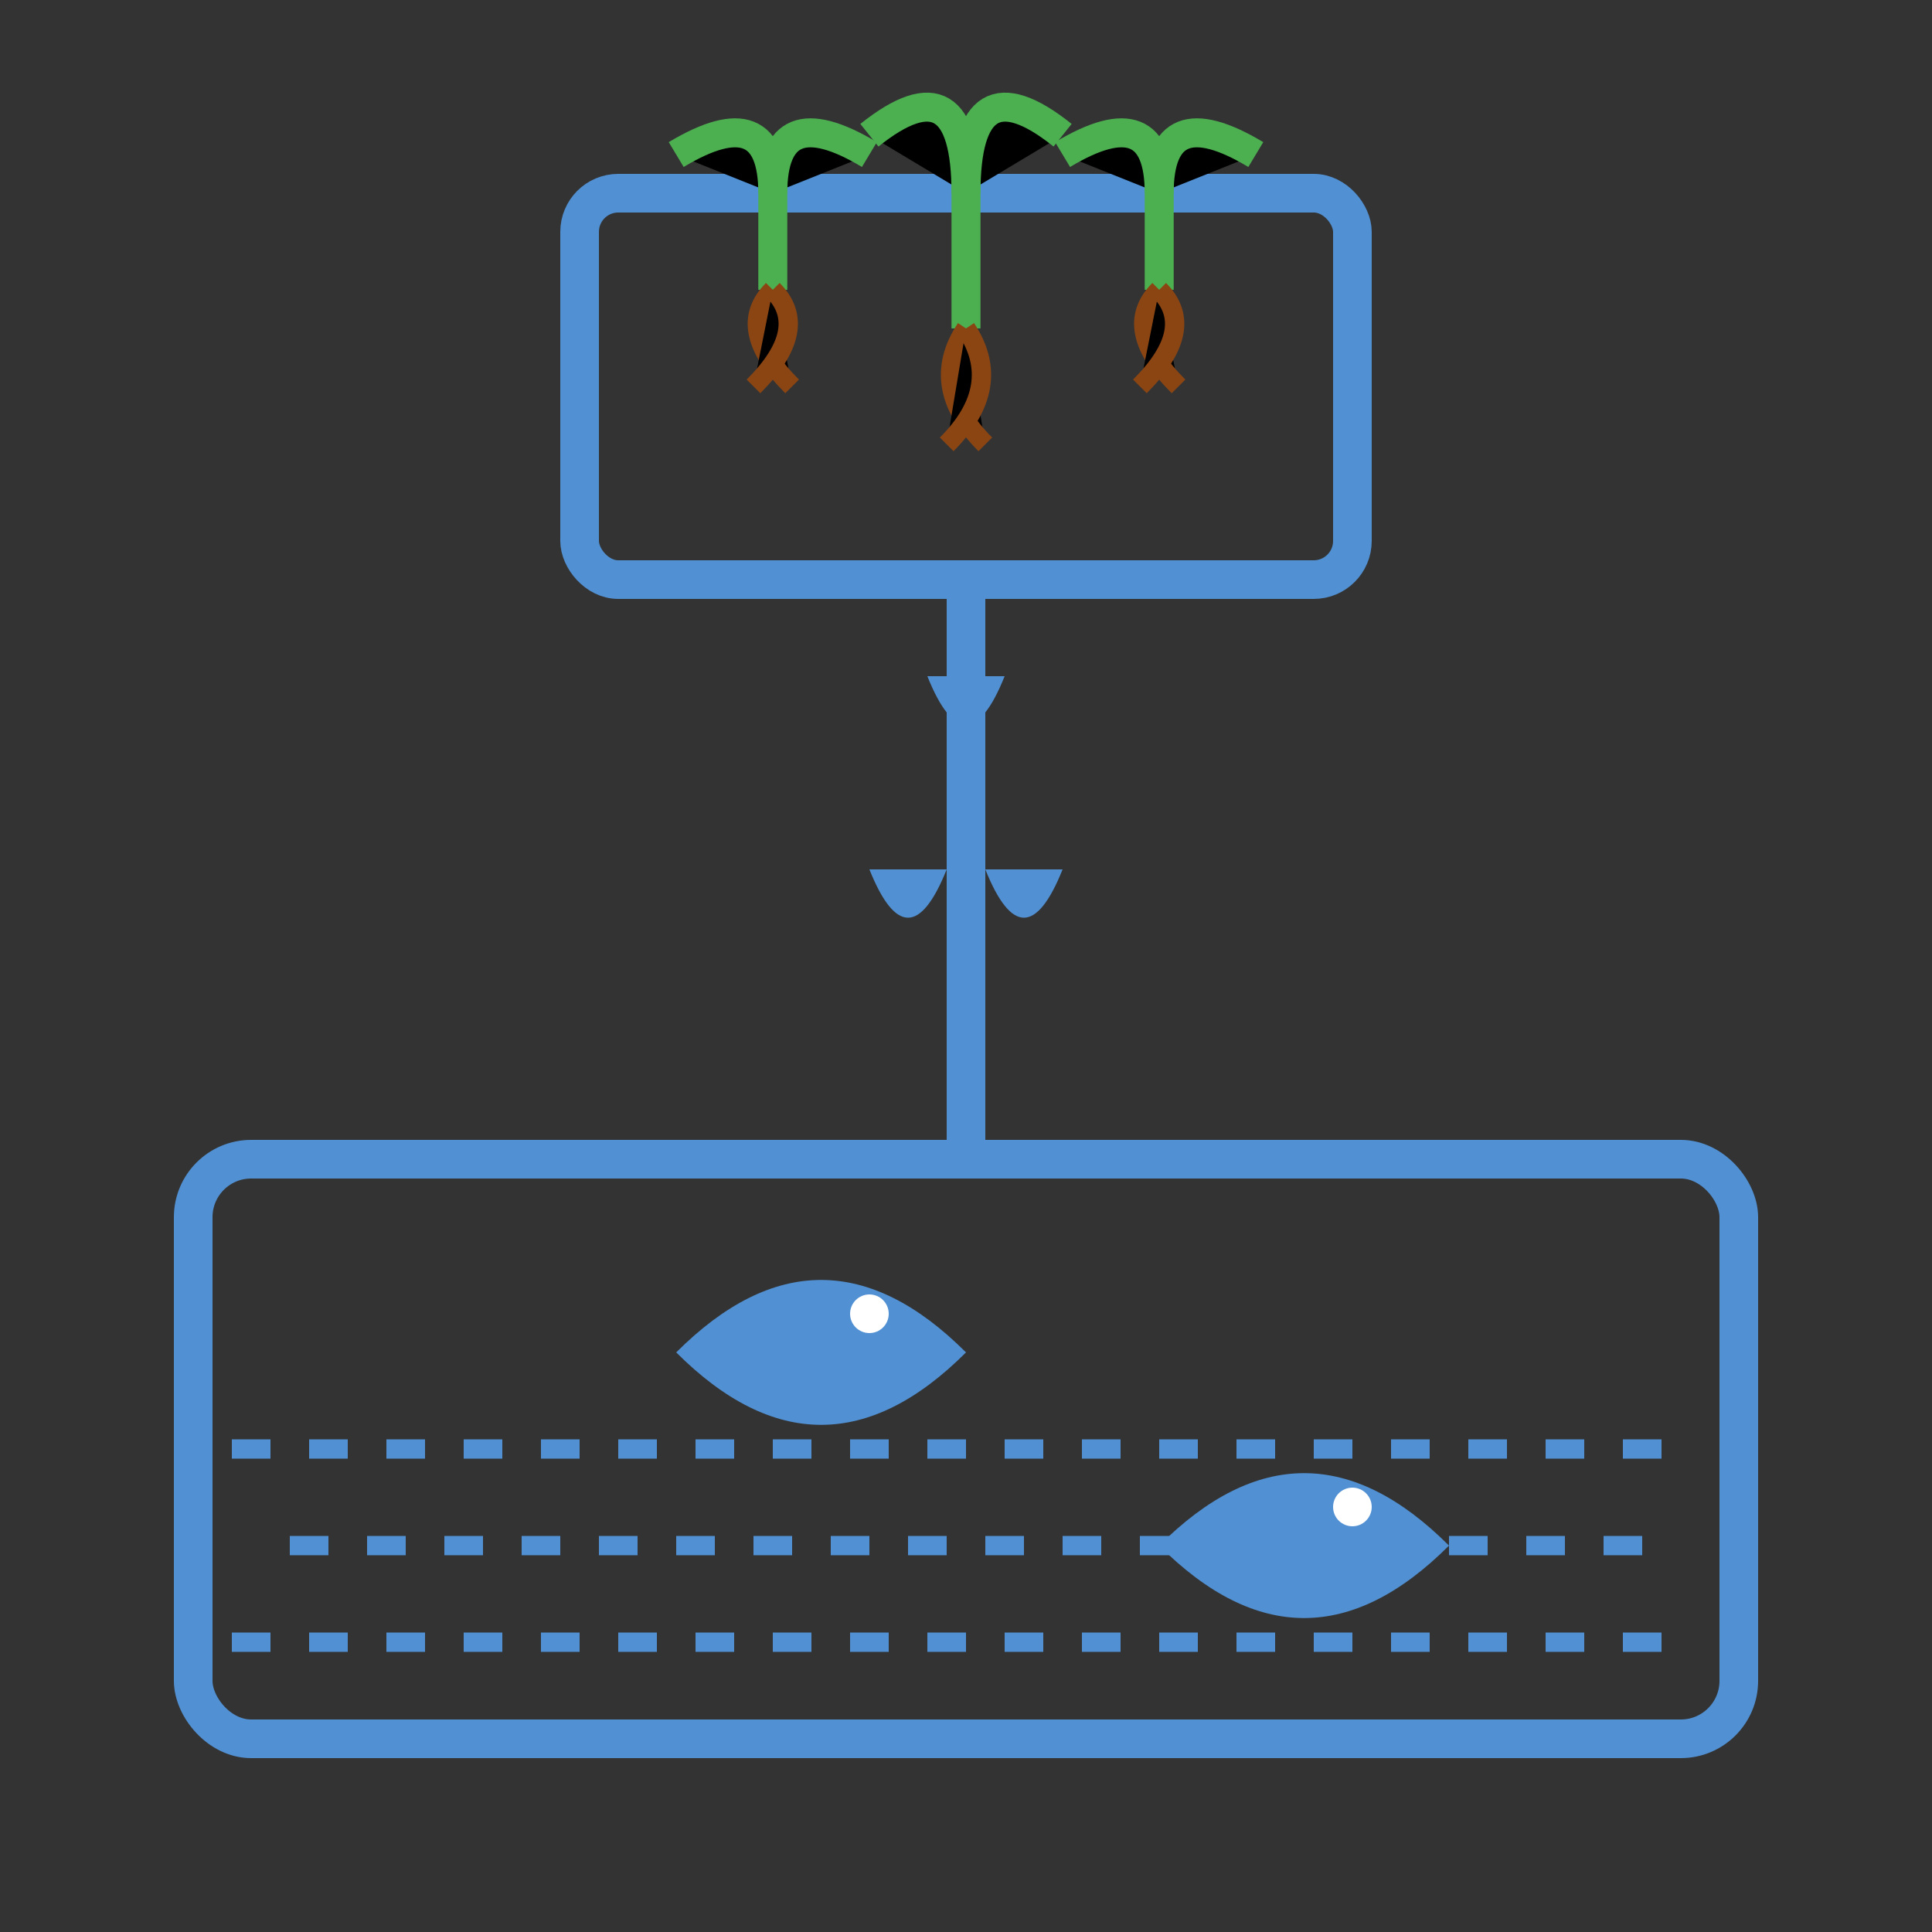 <?xml version="1.0" encoding="UTF-8"?>
<svg width="100" height="100" viewBox="0 0 100 100" xmlns="http://www.w3.org/2000/svg">
  <rect x="0" y="0" width="100" height="100" fill="#333333" stroke="none"/>
  <!-- Tanque de peixes -->
  <rect x="10" y="60" width="80" height="30" fill="none" stroke="#5090d3" stroke-width="2" rx="3"/>
  
  <!-- Água -->
  <path d="M 12 75 L 88 75" stroke="#5090d3" stroke-width="1" stroke-dasharray="2,2"/>
  <path d="M 15 80 L 85 80" stroke="#5090d3" stroke-width="1" stroke-dasharray="2,2"/>
  <path d="M 12 85 L 88 85" stroke="#5090d3" stroke-width="1" stroke-dasharray="2,2"/>
  
  <!-- Peixe -->
  <path d="M 35 70 C 40 65, 45 65, 50 70 C 45 75, 40 75, 35 70 Z" fill="#5090d3"/>
  <circle cx="45" cy="68" r="1" fill="white"/>
  
  <!-- Peixe 2 -->
  <path d="M 60 80 C 65 75, 70 75, 75 80 C 70 85, 65 85, 60 80 Z" fill="#5090d3"/>
  <circle cx="70" cy="78" r="1" fill="white"/>
  
  <!-- Tubulação -->
  <path d="M 50 60 L 50 30" stroke="#5090d3" stroke-width="2"/>
  
  <!-- Canteiro de plantas -->
  <rect x="30" y="10" width="40" height="20" fill="none" stroke="#5090d3" stroke-width="2" rx="2"/>
  
  <!-- Plantas -->
  <path d="M 40 10 Q 40 5, 45 8" stroke="#4caf50" stroke-width="1.5"/>
  <path d="M 40 10 Q 40 5, 35 8" stroke="#4caf50" stroke-width="1.5"/>
  <path d="M 40 10 L 40 15" stroke="#4caf50" stroke-width="1.5"/>
  
  <path d="M 50 10 Q 50 3, 55 7" stroke="#4caf50" stroke-width="1.5"/>
  <path d="M 50 10 Q 50 3, 45 7" stroke="#4caf50" stroke-width="1.5"/>
  <path d="M 50 10 L 50 17" stroke="#4caf50" stroke-width="1.5"/>
  
  <path d="M 60 10 Q 60 5, 65 8" stroke="#4caf50" stroke-width="1.5"/>
  <path d="M 60 10 Q 60 5, 55 8" stroke="#4caf50" stroke-width="1.5"/>
  <path d="M 60 10 L 60 15" stroke="#4caf50" stroke-width="1.5"/>
  
  <!-- Raízes -->
  <path d="M 40 15 Q 38 17, 41 20" stroke="#8B4513" stroke-width="1"/>
  <path d="M 40 15 Q 42 17, 39 20" stroke="#8B4513" stroke-width="1"/>
  
  <path d="M 50 17 Q 48 20, 51 23" stroke="#8B4513" stroke-width="1"/>
  <path d="M 50 17 Q 52 20, 49 23" stroke="#8B4513" stroke-width="1"/>
  
  <path d="M 60 15 Q 58 17, 61 20" stroke="#8B4513" stroke-width="1"/>
  <path d="M 60 15 Q 62 17, 59 20" stroke="#8B4513" stroke-width="1"/>
  
  <!-- Gotas de água -->
  <path d="M 48 35 Q 50 40, 52 35 Z" fill="#5090d3"/>
  <path d="M 45 45 Q 47 50, 49 45 Z" fill="#5090d3"/>
  <path d="M 51 45 Q 53 50, 55 45 Z" fill="#5090d3"/>
</svg>